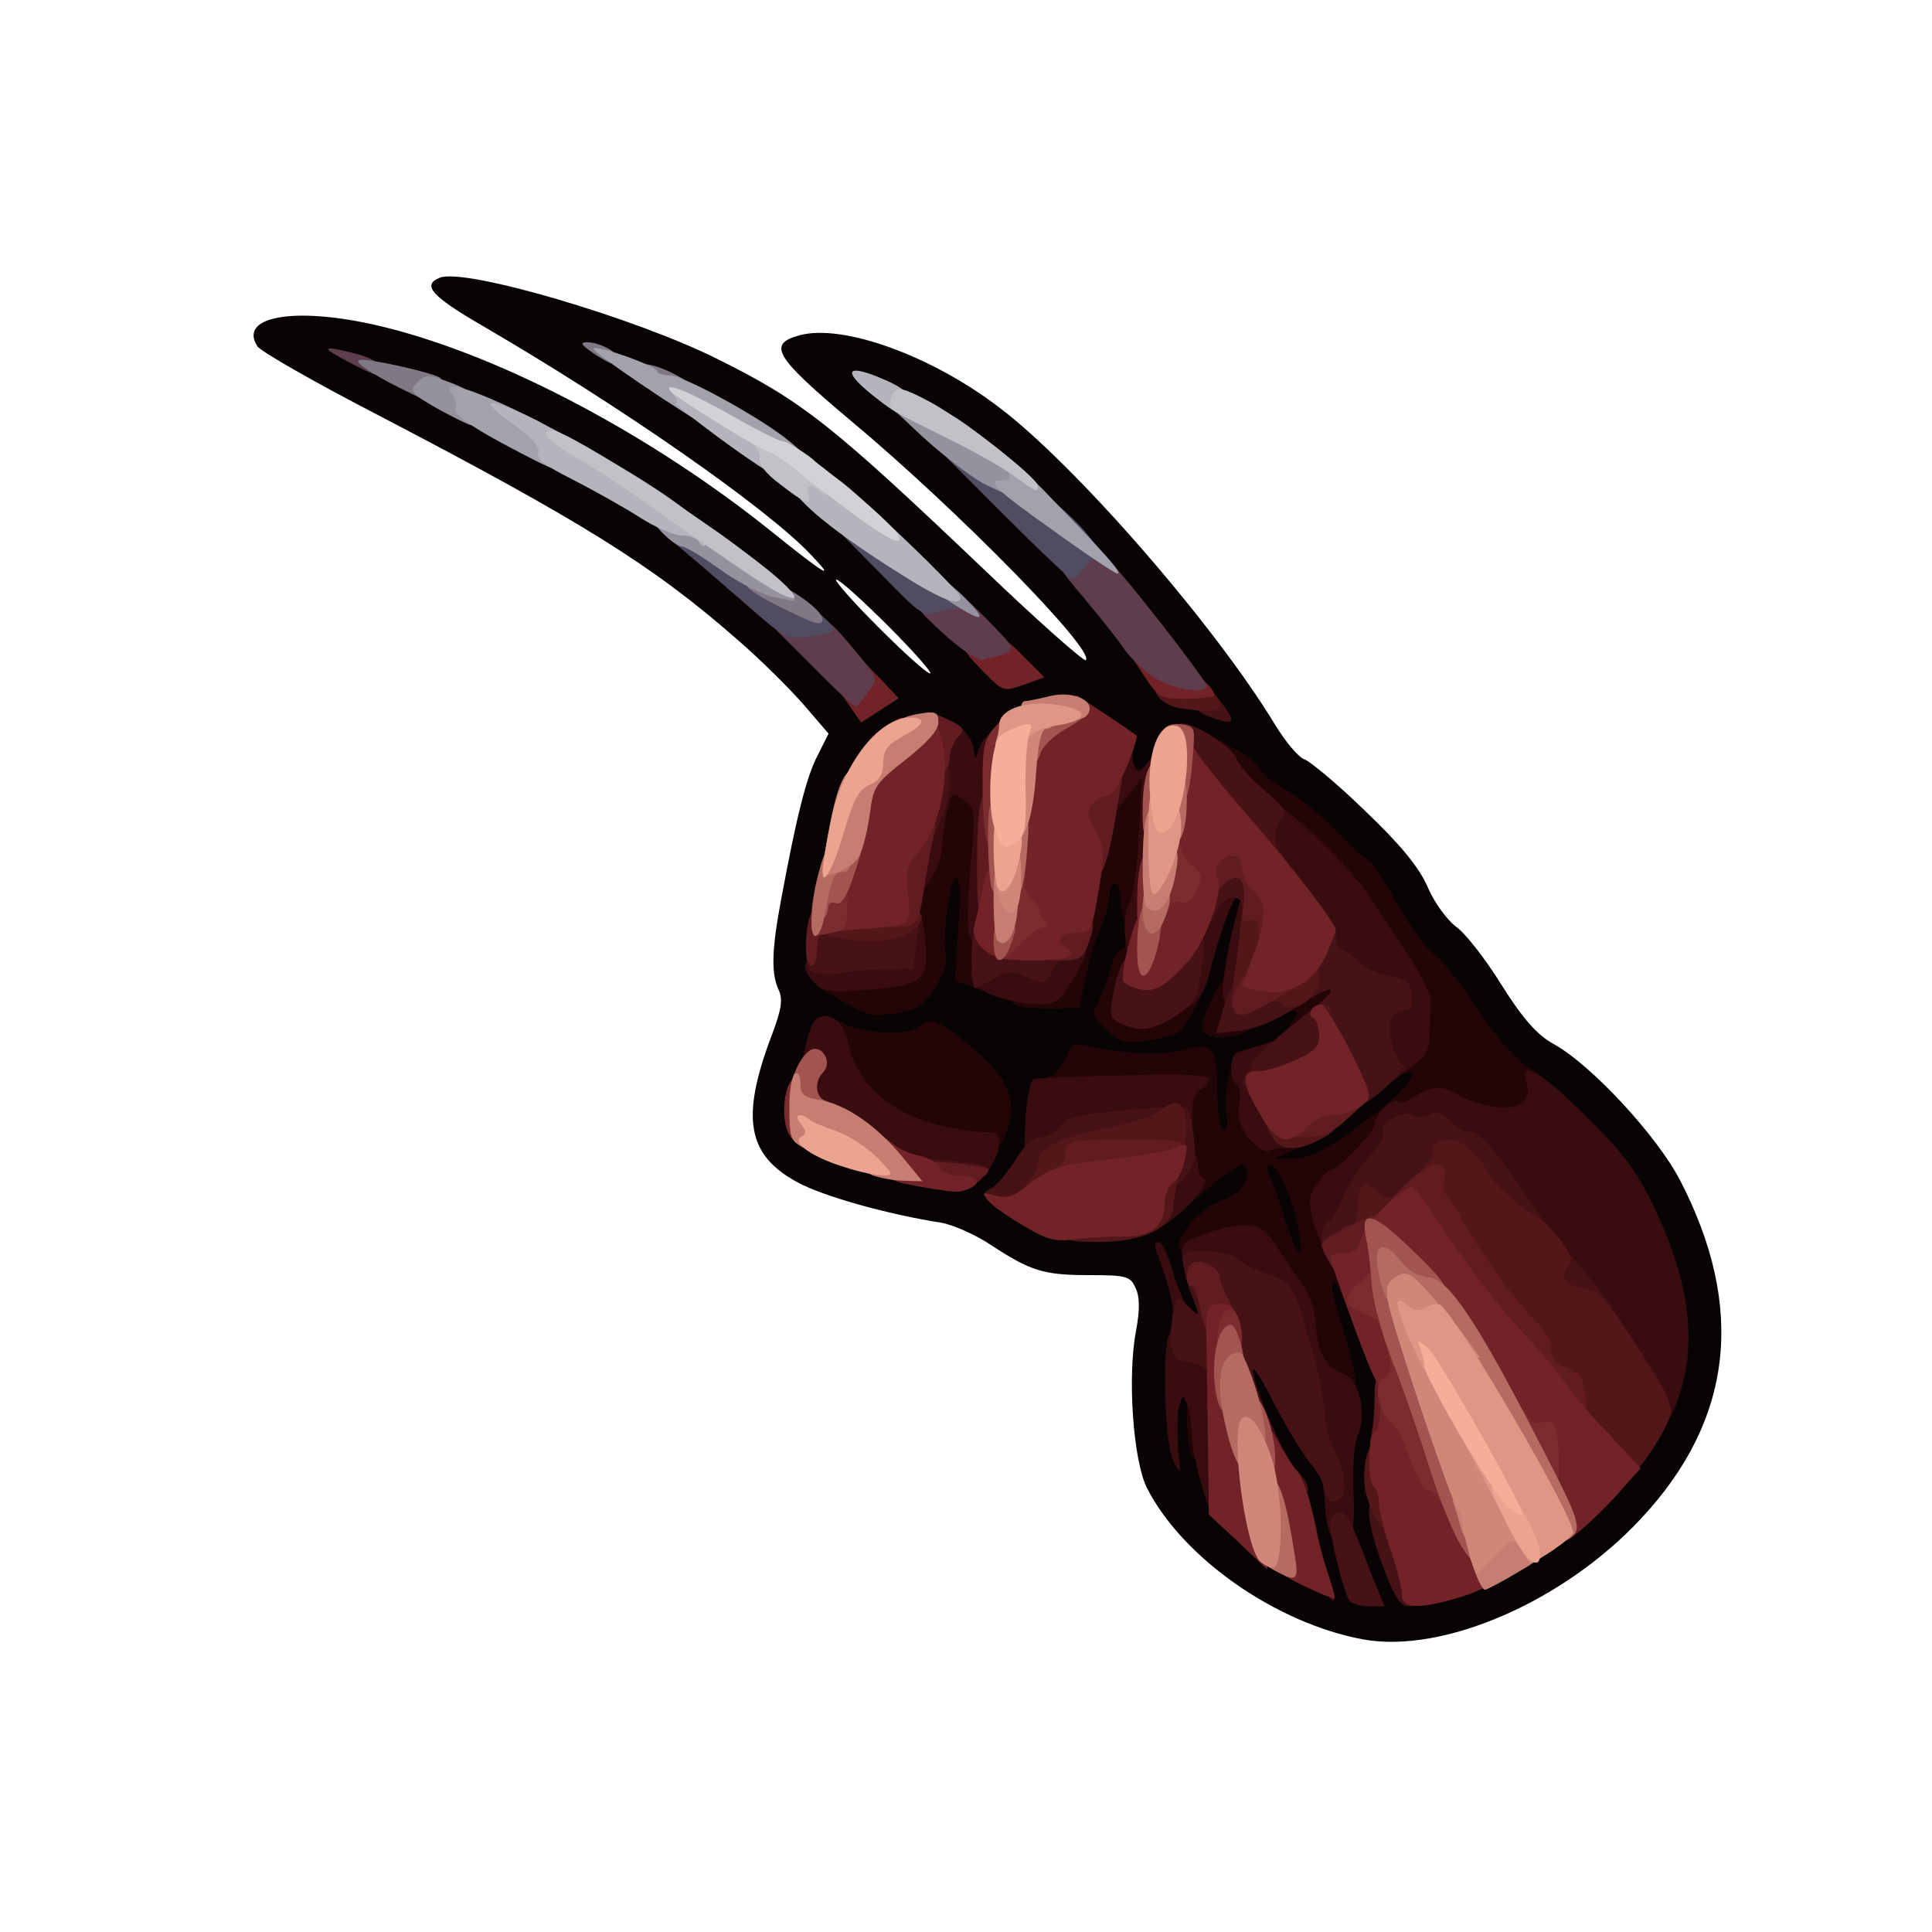 <?xml version="1.0" encoding="utf-8"?>
<!DOCTYPE svg PUBLIC "-//W3C//DTD SVG 1.0//EN" "http://www.w3.org/TR/2001/REC-SVG-20010904/DTD/svg10.dtd">
<svg version="1.0" xmlns="http://www.w3.org/2000/svg" width="32px" height="32px" viewBox="0 0 350 350" preserveAspectRatio="xMidYMid meet">
 <g fill="#080404">
  <path d="M247 297 c-15.8 -2.9 -32.7 -14.7 -39.2 -27.4 -2.5 -4.9 -3.6 -20.1 -2 -28.5 0.7 -3.8 0.7 -6.2 -0.1 -7.8 -0.9 -2.1 -1.7 -2.3 -8.3 -2.3 -8.3 0 -10.6 -0.7 -17.8 -5.4 -2.8 -1.9 -6.9 -3.7 -9.1 -4.1 -9.7 -1.5 -21.4 -4.8 -26 -7.3 -9.1 -4.9 -10.3 -11.6 -4.9 -26.1 2 -5.2 2.3 -7.1 1.4 -8.9 -1.3 -3 -1.2 -7.1 0.5 -16.2 2.8 -15.1 4.6 -22.3 6.6 -26.1 l2 -4 -4.3 -5 c-2.4 -2.8 -7.9 -8.3 -12.3 -12.1 -15.3 -13.4 -28.2 -21.4 -65.2 -40.7 -11.4 -5.9 -21.2 -11.5 -21.7 -12.4 -3.6 -5.7 7.9 -7.3 23.6 -3.3 21.4 5.4 48.2 19.7 69.7 37 9.7 7.8 11.6 8.9 7.1 4.2 -7.7 -8.3 -34.5 -27 -59.8 -41.7 -9.1 -5.3 -10.8 -7.3 -7.5 -8.6 4.6 -1.8 35.7 7.4 50.4 14.8 15.3 7.6 20.8 12 48.2 38.1 9.8 9.4 18.1 16.7 18.4 16.4 1.8 -1.7 -23.4 -27.4 -42.7 -43.5 -13.7 -11.5 -15.1 -13.8 -9 -15.4 7.8 -2 23.7 3.7 36 13.1 13.9 10.5 39.1 39.5 50 57.5 1.9 3.1 4.3 6 5.4 6.3 1 0.4 6 4.5 10.9 9.3 6.3 6 9.7 10.1 11.3 13.7 1.2 2.9 3.6 6.1 5.2 7.3 1.6 1.1 5.3 5.8 8.2 10.5 3.9 6.2 6.5 9.1 9.4 10.7 6.9 3.8 18.7 16.6 22.9 24.6 12 23.1 9.7 43.6 -7.1 61.5 -14 15 -35.8 24.4 -50.2 21.8z m24 -14.6 c15.7 -8.5 29.1 -24.2 31.4 -36.7 1.8 -9.5 -5.6 -27.5 -15.5 -38.1 -3.3 -3.6 -8.5 -8.1 -11.5 -10.1 -4 -2.7 -6.9 -5.8 -10.9 -11.9 -3 -4.6 -6.6 -9.1 -7.9 -9.9 -1.3 -0.9 -4.3 -5 -6.6 -9.2 -2.3 -4.1 -4.5 -7.5 -4.9 -7.5 -0.4 0 -3.2 -2.5 -6.1 -5.5 -3 -3.1 -7.2 -6.5 -9.2 -7.5 -2 -1.1 -4.1 -2.7 -4.6 -3.6 -1.1 -2 -10.3 -7.4 -11.4 -6.8 -0.5 0.3 -1.5 2.1 -2.3 4 -1.3 3.3 -1.7 3.5 -5.2 3.2 -3.6 -0.3 -3.8 -0.5 -4.1 -3.8 -0.3 -3.1 -1 -4.1 -5.2 -6.8 -4.2 -2.8 -5.2 -3.1 -7.7 -2.1 -2.9 1.1 -7.6 5.6 -8.6 8.3 -0.4 1 -1.9 1.6 -4.1 1.6 -2.8 0 -3.5 -0.4 -3.8 -2.2 -0.2 -1.2 -1.5 -2.9 -3 -3.7 -2.3 -1.3 -3 -1.3 -5.4 -0.1 -3.1 1.7 -9.3 9.4 -9.9 12.4 -0.2 1.2 -1.3 6.5 -2.5 11.8 -3.3 14.7 -3.2 15.6 1.5 18.9 5.7 4 9.8 3.8 12.4 -0.5 1.2 -1.9 2.1 -5 2.1 -7.3 0 -2.2 0.3 -6.1 0.6 -8.7 0.7 -4.6 0.7 -4.6 4.6 -4.6 l3.9 0 -0.3 9.4 -0.3 9.3 7.2 2.8 c3.9 1.5 7.6 2.4 8.1 2.1 0.6 -0.3 1.3 -2.5 1.7 -4.9 0.3 -2.3 1 -5.1 1.4 -6.2 2.7 -6.5 3.1 -7.8 3.1 -9.5 0 -1.6 0.7 -2 3.9 -2 3.8 0 3.8 0 4.5 4.6 0.9 6.9 0.7 13.4 -0.4 13.4 -1.2 0 -3.3 7.7 -2.5 9 0.3 0.6 1.9 1 3.5 1 3.8 0 7.4 -5.5 10.1 -15.3 2.8 -9.9 3.4 -10.7 7.4 -10.7 3.2 0 3.5 0.3 3.5 2.9 0 2.9 -3.1 16.9 -4.5 20.3 -0.6 1.6 -0.4 1.6 2.4 0.7 1.7 -0.6 3.4 -1.5 3.7 -2 0.3 -0.5 2.3 -0.9 4.5 -0.9 3.9 0 3.9 0 3.9 3.9 0 3.2 -0.6 4.4 -3.1 6.5 -1.7 1.4 -4.1 2.6 -5.4 2.6 -3.2 0 -3.8 1.3 -3.7 8.2 0.1 6.1 0.7 8.1 2 6.2 0.4 -0.5 2.7 -1.8 5.2 -2.7 2.5 -0.9 6.3 -3.3 8.5 -5.3 2.2 -1.9 5.2 -4.6 6.8 -6 1.9 -1.7 3.9 -2.4 6.7 -2.4 4 0 4 0 4 3.8 0 3 -0.7 4.5 -3.2 6.9 -5 4.8 -14.9 11.3 -17.1 11.3 -1.5 0 -1.8 0.5 -1.3 2.3 0.3 1.2 0.9 4.8 1.2 7.9 0.6 5.5 0.8 5.7 3.8 6 2.8 0.3 3.3 0.9 6.3 8.8 3.1 8.1 3.3 9 2.8 18.5 -0.7 15.4 -0.6 17.1 2.1 24.5 l2.6 6.8 5.1 -1.5 c2.9 -0.8 7.2 -2.6 9.7 -3.9z m-35.3 -1.8 c-0.3 -0.8 -0.9 -3.2 -1.3 -5.3 -0.3 -2.1 -1.5 -4.7 -2.6 -5.9 -3.2 -3.6 -7.7 -15.5 -7.8 -20.6 0 -4.8 0 -4.8 3.3 -4.8 3 0.1 3.4 0.5 7 7.9 2.1 4.3 4.6 8.6 5.6 9.5 1.7 1.6 1.9 1.5 2.5 -2.3 0.7 -4.3 -0.4 -11.2 -2.8 -18 -0.9 -2.4 -1.6 -5.8 -1.6 -7.7 0 -2.9 -0.3 -3.3 -3.1 -3.6 -2.8 -0.3 -3.4 -0.9 -5.4 -6.3 -1.3 -3.3 -2.4 -5.5 -2.4 -4.9 -0.1 0.7 -1.1 1.4 -2.4 1.8 -1.2 0.3 -3.4 1.8 -4.9 3.3 -2.5 2.7 -2.6 2.9 -1.2 6.8 0.7 2.2 1.4 5.5 1.4 7.3 0 2.8 -0.3 3.2 -2.5 3.2 -1.5 0 -2.5 0.6 -2.5 1.4 0 0.7 -0.3 2.8 -0.6 4.5 -0.6 2.7 -0.4 3.1 1.5 3.1 1.8 0 2.1 0.6 2.1 3.8 0 3.7 3 14.4 5 18.2 1.2 2.3 10.7 10 12.2 10 0.6 0 0.8 -0.6 0.5 -1.4z m-29.7 -60.6 c2.1 -1.1 4.2 -2.4 4.5 -3 0.4 -0.6 2.9 -2.8 5.5 -4.9 4.2 -3.3 4.6 -4 3 -4.4 -1.7 -0.4 -2 -1.4 -2 -7.4 l0 -6.8 -10.3 0 c-9.5 0.1 -10.3 0.2 -11.2 2.2 -0.5 1.3 -2 2.3 -3.5 2.5 -2.3 0.3 -2.5 0.7 -2.8 6.2 -0.2 4 -1 6.9 -2.3 8.8 -2.4 3.3 -2 4.2 2.9 6.8 4.8 2.5 11.3 2.5 16.2 0z m-30.1 -10.6 c1.2 -1.5 2.1 -3.3 2.1 -4 0 -0.8 0.5 -2.3 1.2 -3.3 0.9 -1.5 0.7 -2.4 -1.3 -4.9 -4.3 -5.3 -7.6 -6.7 -15.9 -6.7 -4.1 0 -8.5 -0.4 -9.8 -0.8 -1.7 -0.7 -2.3 -0.4 -2.8 1 -0.3 1 -1.4 3.8 -2.4 6.2 -1 2.5 -1.6 5 -1.4 5.6 0.8 1.9 6.5 4.8 14.4 7.1 10.3 3.1 13.4 3 15.9 -0.2z m-14.9 -95.9 c-4.7 -4.7 -8.9 -8.5 -9.5 -8.5 -0.5 0 2.8 3.8 7.5 8.5 4.7 4.7 8.9 8.5 9.5 8.5 0.5 0 -2.8 -3.8 -7.5 -8.5z"/>
 </g>
 <g fill="#240507">
  <path d="M212 259 c0 -3.3 0.3 -6 0.8 -6 0.4 0 0.7 2.7 0.7 6 0.1 3.3 -0.3 6 -0.7 6 -0.4 0 -0.8 -2.7 -0.8 -6z"/>
  <path d="M215.6 262.8 c-0.3 -1.3 -0.6 -4 -0.6 -6 0 -3.1 0.4 -3.8 2 -3.8 1.8 0 2 0.7 2 6 0 4.4 -0.4 6 -1.4 6 -0.7 0 -1.6 -1 -2 -2.2z"/>
  <path d="M237.1 249.4 c-1.4 -1.8 -2.1 -4.1 -2.1 -7 0 -3 -0.7 -5.1 -2.3 -7.1 -1.3 -1.5 -3.4 -4.5 -4.6 -6.5 -1.2 -2.1 -2.5 -3.8 -2.7 -3.8 -0.3 0 -2.1 0.7 -4.1 1.5 -4.8 2 -7 1.9 -7.6 -0.6 -0.6 -2.2 4 -7.2 7.8 -8.5 1 -0.4 2.5 -1.2 3.2 -2 1.5 -1.4 1.8 -4.4 0.4 -4.4 -1.1 0 -5.7 3.5 -10.3 7.9 -2.1 1.9 -4.1 3.2 -4.4 2.8 -0.4 -0.4 0.5 -1.6 1.9 -2.7 2.2 -1.8 2.4 -2.4 1.6 -5.3 -0.5 -1.7 -0.9 -6 -0.9 -9.4 l0 -6.3 -12 0 c-10 0 -12 -0.2 -12 -1.5 0 -0.8 0.6 -1.5 1.3 -1.5 0.6 0 1.8 -1.4 2.6 -3.1 1.1 -2.5 1.8 -3 3.7 -2.5 5.2 1.4 14.1 1.8 17.4 0.9 5.7 -1.6 6.5 -0.7 6.5 7.1 0 4 0.5 7.1 1.1 7.3 0.6 0.2 0.9 -1 0.6 -2.9 -0.5 -5.2 1.1 -11.3 3.1 -11.4 1.3 -0.2 1.3 -0.1 0.2 0.3 -2.1 0.6 -1.9 2 0.5 2.6 1.6 0.4 2 1.4 2 4.4 0 2.1 0.7 4.6 1.4 5.6 2.1 2.7 7.6 2.2 12.4 -1.3 5.7 -4.1 7.2 -3.8 2.5 0.5 -2.1 1.9 -6 4.4 -8.8 5.5 l-5 1.9 3.6 0 c2.7 0.1 5.2 -1.1 10.5 -4.8 7.5 -5.3 12.1 -9.7 11.1 -10.7 -0.3 -0.4 -1.8 0.1 -3.2 1 -1.4 0.9 -2.5 1.2 -2.5 0.7 0 -0.5 0.4 -1.3 1 -1.6 1.3 -0.8 3.7 -6.3 4.3 -10 0.4 -2.2 -0.4 -4.2 -3.1 -8.3 -2.1 -3 -5.1 -7.8 -6.9 -10.5 -1.8 -2.8 -4.9 -6.6 -7 -8.5 -2.1 -1.9 -6.8 -6.1 -10.5 -9.4 -6.2 -5.5 -6.8 -6.5 -6.8 -9.9 l0 -3.8 3.4 2 c1.9 1.1 3.7 2.6 4 3.4 0.3 0.8 2.2 2.3 4.3 3.4 2.1 1.1 6.3 4.5 9.3 7.6 2.9 3 5.7 5.5 6.1 5.5 0.4 0 2.6 3.4 4.9 7.5 2.3 4.2 5.3 8.3 6.6 9.2 1.3 0.8 5 5.4 8 10 3.3 5.1 7 9.3 9 10.5 2.8 1.6 3.4 2.6 3.4 5.3 0 4.8 -1.9 5.9 -9.5 5.2 -3.6 -0.4 -7.3 -1.1 -8.3 -1.6 -1.1 -0.6 -2.4 -0.6 -3.3 0 -0.7 0.5 -2.6 0.9 -4.1 0.9 -2.3 0 -2.8 0.4 -2.8 2.6 0 2.4 -6 9.4 -8.1 9.4 -0.5 0 -1.3 0.9 -1.9 2 -0.8 1.6 -0.6 3.1 1 6.6 1.1 2.6 2 5.9 2 7.4 0 1.5 0.7 4.7 1.5 7 2.2 6.4 1.8 9.4 -0.6 3.5 -3.3 -8.4 -4 -9.8 -4.5 -9.2 -0.4 0.3 0.3 3.4 1.4 6.9 1.1 3.5 2.3 7.8 2.6 9.6 0.5 3.1 0.4 3.2 -2.9 3.2 -2.4 0 -3.9 -0.7 -5.4 -2.6z m-2.1 -27.9 c-1.2 -5.5 -3.6 -10.5 -5 -10.5 -0.6 0 -0.7 0.7 -0.1 1.8 0.5 0.9 1.4 3.5 2.1 5.7 2.1 6.7 3 8.8 3.6 8.3 0.2 -0.3 0 -2.7 -0.6 -5.3z"/>
  <path d="M172 208.1 c-0.8 -0.5 -3.3 -1.2 -5.5 -1.5 -8.7 -1.6 -15.1 -8.4 -16.1 -17.1 l-0.7 -5.7 3.3 1.7 c3.7 1.9 11.7 2.2 13.4 0.5 1.7 -1.7 3.5 -1.2 7.9 2.3 8.7 6.8 10.6 11.3 7.5 18 -1.1 2.2 -2 2.7 -4.8 2.7 -1.9 -0.1 -4.2 -0.4 -5 -0.9z"/>
  <path d="M200.4 186.5 c-2.3 -2.2 -2.6 -2.9 -1.7 -4.4 0.6 -1 1.7 -3.7 2.3 -6 0.6 -2.2 1.5 -4.1 2 -4.1 0.6 0 1 -0.7 1 -1.5 0 -0.8 0.7 -1.5 1.5 -1.5 1.9 0 2 5.7 0.3 9.5 -1.7 3.7 0.6 5.1 4 2.4 1.4 -1 3.3 -1.9 4.3 -1.9 1 0 2.2 -0.8 2.8 -1.7 0.5 -1 1.3 -1.4 1.7 -1 0.8 0.8 -3.2 9.1 -5.1 10.7 -0.5 0.4 -3.1 1.1 -5.6 1.5 -4.1 0.6 -4.9 0.4 -7.5 -2z"/>
  <path d="M218.3 187.2 c-0.9 -0.6 -0.6 -2.1 1.2 -6.1 2.8 -6 4.8 -6.3 5.3 -0.8 0.2 2 0.7 3.7 1.3 3.7 0.5 0 0.9 0.6 0.9 1.4 0 2.1 -6.2 3.4 -8.7 1.8z"/>
  <path d="M233.3 186.2 c2.1 -2.3 2.2 -3.6 0.2 -2.8 -1.1 0.4 -1.5 -0.1 -1.5 -1.8 0 -3.2 3.9 -5.6 9 -5.6 3.9 0 4 0.1 4 3.3 0 4.1 -5.3 8.7 -10.1 8.7 -3 0 -3.1 -0.1 -1.6 -1.8z"/>
  <path d="M153.5 181.9 c-2.2 -1.2 -4.4 -2.5 -5 -3 -1.6 -1.6 1.6 -2.9 7.2 -2.9 8.3 0 8.3 0 8.3 -10.1 0 -6.7 0.3 -9.1 1.4 -9.5 0.8 -0.3 1.6 -2.7 2 -5.7 1.3 -9.4 1.4 -9.7 5.5 -9.7 2 0 4.4 0.7 5.5 1.5 1.7 1.3 1.8 2.2 1.1 8.7 -0.4 4 -0.7 12.1 -0.6 18 l0.1 10.6 -3 -1.1 -3 -1.1 0.6 -9.3 c0.5 -6.3 0.4 -9.3 -0.4 -9.3 -1.2 0 -2.7 12.1 -1.8 14.5 0.3 0.9 -0.6 3.3 -2 5.4 -1.9 3 -3.4 4 -6.2 4.5 -5.2 0.8 -5.3 0.8 -9.7 -1.5z"/>
  <path d="M184.8 182.3 c-2.9 -0.7 -2.1 -3.3 1 -3.3 3.2 0 6.4 -4.2 8.1 -10.5 1.7 -6.8 5.1 -22.3 5.1 -23.7 0 -0.7 1.2 -2.6 2.6 -4.1 1.8 -2.2 2.8 -2.6 3.8 -1.8 0.9 0.7 1.6 0.7 2.4 -0.1 0.6 -0.6 1.4 -0.9 1.8 -0.6 0.3 0.4 0.2 6.8 -0.3 14.4 -0.7 11.5 -1.1 13.9 -2.6 14.8 -2.2 1.4 -3.7 -0.5 -3.7 -4.6 0 -1.6 -0.4 -2.8 -1 -2.8 -0.5 0 -1 0.9 -1 2 0 1 -0.4 2.9 -0.9 4.2 -2.1 5.2 -2.5 6.5 -3.5 11.3 l-1.1 5 -4.5 0.2 c-2.5 0 -5.3 -0.1 -6.2 -0.4z"/>
 </g>
 <g fill="#390c0f">
  <path d="M237 275.8 c0 -3.6 0.4 -3.5 1.4 0.5 0.4 1.6 0.2 2.7 -0.4 2.7 -0.5 0 -1 -1.4 -1 -3.2z"/>
  <path d="M240.6 276.8 c-0.3 -1.3 -0.6 -3.4 -0.6 -4.8 0 -1.4 -0.6 -4.5 -1.4 -7 -0.8 -2.5 -1.9 -7.4 -2.6 -11 -0.6 -3.6 -2 -9.2 -3.1 -12.6 -1.9 -5.8 -2.1 -6.1 -6.9 -7.8 -2.8 -1 -5 -2.2 -5 -2.7 0 -0.5 -1 -0.9 -2.3 -0.9 -2.1 0 -2.3 0.4 -2 3.3 0.6 4.7 -1.4 1.2 -2.3 -4 -0.6 -3.9 -0.6 -4 3.5 -5.6 2.3 -1 5.7 -1.7 7.5 -1.7 3 0 3.8 0.6 6.5 4.8 1.7 2.6 3.8 5.7 4.6 6.8 0.9 1.2 1.7 4.2 1.9 6.7 0.3 4.9 1.8 7.4 5.2 8.7 2.7 1.1 4 7.1 2.4 11 -0.7 1.6 -1 6.1 -0.8 10.4 0.2 5.6 0 7.7 -1 8.1 -2.3 0.9 -2.9 0.6 -3.6 -1.7z"/>
  <path d="M219.5 274 c-1.3 -2.1 -3.5 -10.7 -3.6 -14 0 -1.9 -0.4 -4.4 -0.8 -5.5 -0.8 -1.9 -0.8 -1.9 -1.5 0.3 -0.4 1.3 -0.5 4.7 -0.2 7.5 0.6 5.1 0.5 5.1 -0.9 2.2 -1.4 -3.1 -2 -17.9 -0.9 -22.2 0.7 -2.5 3.4 -3.2 3.4 -0.9 0 0.7 1.5 1.7 3.3 2.2 l3.2 1 0.3 15.2 c0.2 14 -0.3 17.4 -2.3 14.2z"/>
  <path d="M247.7 266 c0.3 -3 0.9 -7.7 1.3 -10.5 l0.8 -5 -0.3 6 c-0.2 3.3 -0.8 8 -1.4 10.5 l-1 4.5 0.6 -5.5z"/>
  <path d="M295.5 249.9 c-4.6 -7.3 -6.6 -10.1 -16 -22.3 -1.6 -2.1 -5.2 -7 -8 -10.9 -2.7 -3.9 -5.7 -7.3 -6.5 -7.7 -0.8 -0.4 -2.5 -1.2 -3.7 -1.8 -3.6 -1.9 -7.3 -1.5 -7.3 0.6 0 1 -1.2 2.9 -2.6 4.3 -1.4 1.3 -3.5 4.4 -4.6 6.8 -3.8 8.4 -6.9 9.4 -8.8 2.7 -1 -3.8 -1 -4.7 0.5 -7 1 -1.4 2.1 -2.6 2.5 -2.6 1.4 0 8 -6.9 8 -8.3 0 -1.7 3.4 -5 4.3 -4.1 0.4 0.4 1.8 -0.1 3.1 -1 3.1 -2 5 -2 7.9 -0.2 1.2 0.8 4 1.7 6.3 2.1 4.7 0.7 7 -1 5.9 -4.5 -1.3 -4.2 2.7 -1.9 10.9 6.3 6.8 6.7 9.1 9.8 12.4 16.7 4.8 10.1 6.7 18.8 5.9 27.1 -0.7 5.7 -3 11.9 -4.5 11.9 -0.4 0 -2.9 -3.7 -5.7 -8.1z"/>
  <path d="M212.4 238.1 c0.5 -0.8 -1.1 -6.9 -2.9 -11.3 -0.4 -1.1 -0.3 -1.8 0.4 -1.8 0.6 0 1.8 2.5 2.6 5.5 0.9 3 2.1 5.7 2.6 6 1.6 1.1 1 2.5 -1.2 2.5 -1.1 0 -1.8 -0.4 -1.5 -0.9z"/>
  <path d="M206 223 c0 -0.5 0.7 -1 1.5 -1 1.1 0 1.5 -1.2 1.5 -4.4 0 -3.4 0.6 -5.2 2.5 -7.2 2.7 -2.9 5.5 -2.7 5.5 0.5 0 1.1 0.5 2.3 1.1 2.7 1.3 0.8 -4.3 6.9 -8.3 9 -3.2 1.7 -3.8 1.7 -3.8 0.4z"/>
  <path d="M175.9 214.6 c-0.3 -0.3 -3.8 -1 -7.7 -1.6 -6.3 -0.9 -7.9 -1.6 -12.6 -5.4 -2.9 -2.4 -6.5 -4.6 -8 -5 -2.3 -0.6 -2.6 -1.1 -2.6 -5.4 0 -5.3 1.6 -11.8 3 -12.7 2.3 -1.4 4.9 0.7 5.6 4.3 1.4 7.2 7.4 12.7 16.3 15 3.1 0.7 6.8 1.3 8.4 1.3 2.2 -0.1 2.7 0.3 2.7 2.3 0 2.5 -4 8.2 -5.1 7.2z"/>
  <path d="M182 212.9 c0.7 -1.1 1.4 -1.9 1.6 -1.6 0.7 0.7 -0.7 3.7 -1.7 3.7 -0.6 0 -0.5 -0.9 0.1 -2.1z"/>
  <path d="M185.8 202.4 c0.2 -3.8 0.9 -6.7 1.5 -6.9 0.7 -0.2 8.1 -0.5 16.5 -0.7 11.3 -0.3 15.2 -0.1 15.2 0.8 0 0.6 -0.7 1.4 -1.5 1.8 -0.9 0.3 -1.5 1.8 -1.5 3.4 l0 2.9 -9.7 0.6 c-8.4 0.5 -10 0.9 -11.2 2.6 -1 1.6 -2.4 2.1 -5.5 2.1 l-4.1 0 0.3 -6.6z"/>
  <path d="M226.1 206 c-1.6 -2.3 -2.1 -3.9 -1.6 -6 0.3 -1.6 0.2 -3.1 -0.4 -3.5 -1.5 -0.9 -1.4 -5.5 0.2 -5.9 0.6 -0.2 2.7 -0.8 4.5 -1.4 3.1 -1 3.2 -0.9 3.2 1.7 0 1.5 -0.5 3.2 -1.1 3.8 -0.8 0.8 -0.5 2.2 1 5.1 2.4 4.8 2.7 8.2 0.7 8.2 -0.8 0 -2.1 0.2 -2.8 0.5 -0.8 0.3 -2.4 -0.8 -3.7 -2.5z"/>
  <path d="M247.8 197.7 c2 -2.2 2.1 -2.7 1 -8 -1 -4.5 -1 -6.2 -0.1 -7.7 1.1 -1.6 0.9 -1.9 -1.8 -2.5 -1.6 -0.4 -3.5 -1.5 -4.2 -2.6 -0.6 -1 -1.7 -1.9 -2.4 -1.9 -0.7 0 -1.3 -0.9 -1.3 -2 0 -1.8 -8.1 -14.3 -10.1 -15.5 -1.4 -0.9 -1.1 -11.1 0.4 -12.3 1.6 -1.3 14.8 10.8 19.1 17.7 1.7 2.6 4.8 7.4 7 10.6 2.1 3.2 3.8 6.7 3.8 7.9 -0.1 1.1 -0.2 3.8 -0.2 5.8 0 2.9 -0.7 4.2 -2.6 5.5 -1.4 1 -4 3 -5.7 4.6 -3.6 3.3 -5.9 3.6 -2.9 0.4z"/>
  <path d="M214.4 175.7 c1 -11 2.6 -15.1 6.1 -15.5 1.5 -0.2 3.8 -0.1 5.1 0.2 2.2 0.6 2.4 1.2 2.4 6.5 0 8.5 -1.9 16.1 -4.1 16.1 -0.9 0 -1.9 -1 -2.3 -2.2 -0.5 -1.9 1.1 -11 3 -17.2 0.4 -1.1 0.2 -1.6 -0.4 -1.2 -1.1 0.6 -3.2 6.5 -5.2 14.3 -0.6 2.5 -1.9 4.7 -3.2 5.4 -2.1 1.1 -2.1 1 -1.4 -6.4z"/>
  <path d="M179.8 180.3 c-6.6 -2.7 -4.5 -7.3 3.4 -7.3 2.6 0 4.8 -0.4 4.8 -1 0 -0.5 2.1 -1 4.6 -1 4.2 0 4.5 0.1 3.9 2.3 -0.4 1.2 -1.7 3.7 -2.9 5.4 -1.8 2.8 -2.7 3.3 -6.1 3.2 -2.2 -0.1 -5.7 -0.8 -7.7 -1.6z"/>
  <path d="M147.6 178.1 c-3.5 -3.8 -2.2 -4.9 6.9 -5.6 l8.5 -0.7 0 -3.9 c0 -3.1 0.4 -3.9 1.9 -3.9 1.4 0 2 1 2.5 4.6 1.2 9.2 0.5 9.9 -11.5 10.8 -5.6 0.4 -6.9 0.2 -8.3 -1.3z"/>
  <path d="M203.8 169.5 c-0.2 -2.5 0.2 -5.1 0.8 -5.8 0.6 -0.6 1.4 -6.1 1.7 -12 l0.6 -10.9 -2.7 3.6 c-1.5 1.9 -3 3.5 -3.4 3.6 -0.9 0 -1 -8.5 -0.2 -11.7 0.4 -1.6 1.4 -2.3 3 -2.3 1.7 0 2.2 0.4 1.8 1.5 -0.4 0.8 -0.3 2.3 0.1 3.2 0.6 1.6 0.8 1.5 2.5 -0.7 1 -1.4 2.1 -2.2 2.5 -1.9 0.6 0.7 -1.2 30.4 -2.1 35.2 -0.4 1.7 -1.2 2.7 -2.4 2.7 -1.4 0 -1.9 -0.9 -2.2 -4.5z"/>
  <path d="M175.5 168.8 c-0.3 -1.8 -0.1 -7.6 0.4 -12.8 0.8 -8.3 0.7 -9.6 -0.8 -10.7 -0.9 -0.7 -1.9 -1.3 -2.3 -1.3 -0.8 0 -1.9 5 -2.2 9.9 -0.2 3.3 -3.3 8.1 -5.2 8.1 -0.4 0 -0.4 -3.2 -0.2 -7.2 0.4 -5 1 -7.5 2.2 -8.3 1.2 -0.9 1.6 -2.9 1.6 -7.6 0 -8.3 0.9 -9.8 4.3 -7.6 1.4 0.9 2.8 2.7 3 3.9 l0.4 2.3 0.8 -2.3 c0.4 -1.2 1.4 -2.2 2.2 -2.2 1.2 0 1.4 2.7 0.7 18.7 -0.3 10.4 -0.9 19.1 -1.1 19.6 -1.1 1.8 -3.3 0.4 -3.8 -2.5z"/>
 </g>
 <g fill="#461215">
  <path d="M244.4 289.9 c-1 -1.7 -3.4 -11.1 -3.4 -13.6 0 -1.4 0.6 -2.3 1.5 -2.3 1.6 0 1.8 0.4 5.8 10.8 l2.5 6.2 -2.9 0 c-1.5 0 -3.1 -0.5 -3.5 -1.1z"/>
  <path d="M250.6 283.9 c-3.3 -8.8 -3.4 -12.9 -0.5 -12.9 2.6 0 5.8 7.1 6.6 14.6 0.5 4.9 0.4 5.4 -1.4 5.4 -1.6 0 -2.6 -1.5 -4.7 -7.1z"/>
  <path d="M240 288 c-0.6 -1 -1.3 -4.1 -1.5 -6.7 l-0.5 -4.8 1.3 4.5 c0.7 2.5 1.7 5.5 2.1 6.8 0.9 2.7 0 2.9 -1.4 0.2z"/>
  <path d="M240 270.1 c0 -1.1 -1.2 -3.4 -2.7 -5.1 -1.4 -1.7 -4.3 -6.6 -6.5 -10.8 -2.1 -4.2 -3.8 -6.9 -3.8 -5.9 0 2.9 5.9 16.3 8 18.2 1.1 1 2 2.5 2 3.3 0 2.3 -5.7 -5.4 -8.7 -11.9 -1.6 -3.2 -3.4 -5.8 -4 -5.8 -0.7 -0.1 -1.3 -0.9 -1.4 -1.8 0 -1.1 -0.3 -1.3 -0.6 -0.5 -0.7 1.7 -3.3 1.5 -3.3 -0.3 0 -1.6 -1.4 -2.4 -4.7 -2.9 -2.1 -0.3 -2.8 -3.3 -1.8 -8.3 0.6 -3.5 0.6 -3.5 2.7 -1.6 2.1 1.8 2.1 1.8 1.4 -0.2 -1.7 -4.1 -2.7 -8.7 -2.2 -9.2 1.2 -1.2 8.4 -0.7 9.8 0.8 0.8 0.8 3.4 2.1 5.6 2.8 3.9 1.3 4.3 1.8 6.1 7.5 2.5 8.1 4.1 14.9 4.1 18.1 0 1.4 0.9 4.5 2.1 7 2.2 4.6 1.9 8.5 -0.7 8.5 -0.8 0 -1.4 -0.9 -1.4 -1.9z"/>
  <path d="M282.3 236 c-1.9 -0.8 -2.3 -1.7 -2.3 -5 0 -2.8 0.5 -4.3 1.6 -4.7 1.6 -0.6 3.4 1.1 8.5 8 l2 2.7 -3.8 -0.1 c-2.1 0 -4.8 -0.4 -6 -0.9z"/>
  <path d="M239.5 226.1 c-0.6 -1.9 0.3 -5.1 1.4 -5.1 0.4 0 1.5 -1.9 2.5 -4.2 1 -2.4 3.2 -5.7 4.8 -7.5 1.7 -1.7 2.7 -3.6 2.4 -4.1 -1 -1.6 3.4 -4.3 5.3 -3.2 1 0.5 2.3 0.4 3.2 -0.1 1.2 -0.6 2.2 -0.3 3.4 1.1 1 1.1 2.6 2 3.5 2 2 0 4.2 2.4 10.3 11.3 l4.6 6.7 -3.7 0 c-3.1 0 -4.5 -0.7 -7.4 -3.7 -1.9 -2.1 -3.8 -4.6 -4.1 -5.5 -0.9 -2.6 -1.8 -2.3 -6.5 2.2 -3 2.9 -5 4 -7.2 4 -2.4 0 -3 0.4 -3 2.3 0 1.5 -1.1 2.7 -3.6 4 -4.4 2.2 -5.1 2.1 -5.9 -0.2z"/>
  <path d="M179.6 218.1 c-1.7 -1.8 -1.7 -2 0.1 -2.9 1 -0.6 2.9 -2.9 4.3 -5.1 1.6 -2.7 3.2 -4.1 4.6 -4.1 1.2 0 2.8 -0.9 3.5 -2 1.2 -1.6 3.2 -2.1 11.9 -2.9 5.8 -0.6 10.8 -0.7 11.1 -0.3 0.4 0.4 0.9 2.8 1.2 5.4 0.4 4 0.1 5.2 -1.9 7.3 -1.3 1.4 -2.6 2.5 -2.9 2.5 -0.3 0 -0.5 -2.2 -0.5 -5 0 -5.7 0.4 -5.6 -9.6 -3.2 -7.7 1.8 -10.4 3.5 -10.4 6.1 0 2.5 -4.2 6.1 -7.2 6.1 -1.4 0 -3.3 -0.9 -4.2 -1.9z"/>
  <path d="M171.8 214.2 c-4.1 -0.3 -4.8 -0.6 -4.8 -2.4 0 -1.9 0.4 -2 5.6 -1.5 3.1 0.3 5.9 0.8 6.2 1.2 1.4 1.4 -2.7 3 -7 2.7z"/>
  <path d="M243.4 197.1 l-1.6 -3.9 -4.1 1.9 c-4.2 1.9 -12.7 2.6 -12.7 1.1 0 -0.4 0.5 -1.3 1.2 -2 0.7 -0.7 0.9 -1.2 0.4 -1.2 -1 0 4.6 -5.1 10.7 -9.8 6.3 -4.9 4.4 -5.3 -2.7 -0.6 -3.5 2.3 -7.1 3.8 -9.9 4.1 l-4.4 0.5 1.5 -5.1 c0.9 -2.8 2.2 -5.1 2.9 -5.1 0.7 0 1.3 0.3 1.3 0.8 0 0.4 2.3 0.7 5 0.7 4.9 0 5 -0.1 5 -3.1 0 -4.1 2.1 -8.4 4.3 -8.4 1.2 0 1.7 0.8 1.7 2.5 0 1.4 0.5 2.5 1.1 2.5 0.6 0 1.8 0.9 2.7 2 1 1.1 3.5 2.3 5.7 2.8 3.4 0.7 4.1 1.2 4.3 3.5 0.2 1.8 -0.1 2.7 -1 2.7 -2.8 0 -3.6 2 -2.6 6.1 0.6 2.1 1.5 3.9 2 3.9 1.2 0 -4.7 5.7 -7.4 7.1 -1.5 0.8 -2 0.4 -3.4 -3z"/>
  <path d="M203.7 185.7 c-2.6 -1 -2.8 -1.4 -2.1 -5.2 1.1 -6.7 3.4 -9.5 4.8 -5.8 0.6 1.4 1.3 1 4.5 -2.1 2.3 -2.3 4.6 -3.6 5.7 -3.4 1.7 0.3 1.8 0.9 1.1 6.3 -0.8 5.3 -1.3 6.3 -4.2 8.2 -4.5 2.9 -6.5 3.3 -9.8 2z"/>
  <path d="M176 173.5 c0 -6.4 1.6 -7.9 5.1 -4.6 1.7 1.6 3.6 2.1 7.6 2.1 4 0 5.3 0.4 5.3 1.5 0 0.8 -0.6 1.5 -1.4 1.5 -0.8 0 -1.8 0.9 -2.1 2 -0.7 2.3 -1.5 2.4 -5 0.8 -2.1 -1 -3.1 -0.9 -5.5 0.5 -1.5 0.9 -3.1 1.7 -3.4 1.7 -0.3 0 -0.6 -2.5 -0.6 -5.5z"/>
  <path d="M148.2 176.3 c-2.1 -0.4 -2.3 -0.9 -2 -5.1 l0.3 -4.7 10 -0.1 10.1 -0.1 -0.6 4.6 -0.5 4.6 -5 0.1 c-2.7 0 -6.1 0.3 -7.5 0.6 -1.4 0.3 -3.5 0.4 -4.8 0.1z"/>
  <path d="M217 163.4 c0 -5.6 1.5 -7.4 6.1 -7.4 4.9 0 4.8 -0.3 -3.9 -9.9 -5.5 -6.1 -6.2 -7.4 -6.2 -11 0 -2.3 0.5 -4.1 1 -4.1 2.5 0 9.2 4.3 10 6.4 0.4 1.3 2.8 3.9 5.2 5.9 3.4 2.9 4.1 3.8 3.1 4.8 -1.6 1.6 -1.7 5.1 -0.1 6.7 0.9 0.9 0.6 1.2 -1.3 1.2 -2.3 0 -2.4 0.3 -2.1 4.1 0.3 2.8 0 4.4 -0.9 5 -2.1 1.3 -2.9 1.1 -2.9 -1 0 -2.5 -4.1 -1.6 -4.7 1.1 -0.9 3.3 -3.3 2.1 -3.3 -1.8z"/>
  <path d="M167 147.3 c0 -6.7 0.9 -9.3 3.1 -9.3 1.6 0 1.9 0.8 1.9 4.1 0 3.9 -2.6 9.9 -4.2 9.9 -0.4 0 -0.8 -2.1 -0.8 -4.7z"/>
  <path d="M218.8 129.7 c-3.2 -1.2 -3.6 -3.2 -1.1 -4.1 1.1 -0.5 2.3 0.1 3.5 1.6 3 3.9 2.4 4.4 -2.4 2.5z"/>
 </g>
 <g fill="#53171a">
  <path d="M249.7 275.6 c-2.3 -3.4 -3 -7.1 -2.3 -11.1 0.8 -4.1 3.6 -4.9 3.6 -1.1 0 1.4 0.5 2.8 1 3.1 1.2 0.8 1.3 11.5 0.1 11.5 -0.5 0 -1.6 -1.1 -2.4 -2.4z"/>
  <path d="M288.7 263.2 c-3.7 -3.7 -4.7 -5.5 -4.7 -8 0 -2.8 -0.5 -3.5 -3 -4.3 -2.2 -0.8 -3 -1.7 -3 -3.5 0 -1.4 -1.2 -3.6 -2.7 -5 -3.3 -3 -11.8 -14.8 -13.8 -19.1 -0.8 -1.7 -1.9 -3.4 -2.5 -3.8 -0.5 -0.3 -1 -1.7 -1 -3.1 0 -1.3 -0.5 -2.4 -1.2 -2.4 -0.6 0 -0.1 -1.1 1.1 -2.4 1.3 -1.4 2 -2.9 1.7 -3.4 -0.3 -0.6 0.5 -1.3 1.9 -1.6 1.7 -0.4 3.1 0.1 4.9 1.8 1.4 1.3 2.6 2.7 2.6 3.3 0 1.2 7.1 7.9 9.1 8.6 0.9 0.3 2.9 2.2 4.4 4.1 2.2 2.9 2.5 3.9 1.5 5.1 -1.6 1.9 -0.6 3.2 3 4 3.2 0.7 3.3 0.8 11.1 12.8 3.7 5.6 4.9 8.4 4.5 10 -0.8 3.2 -6.6 11.7 -8 11.7 -0.6 0 -3.3 -2.2 -5.9 -4.8z"/>
  <path d="M193 223 c0 -1.8 0.7 -2 7 -2 l6.9 0 0.6 -3.7 c1 -5.9 1.3 -6.3 4.1 -6.3 2.3 0 2.5 0.3 1.9 2.3 -0.4 1.2 -0.8 3.5 -0.9 5 -0.2 4.1 -5.2 6.6 -13.3 6.7 -5.6 0 -6.3 -0.2 -6.3 -2z"/>
  <path d="M243 223 c0 -0.5 0.7 -1 1.5 -1 1 0 1.5 -1 1.5 -3.4 0 -4 1.2 -5.2 3 -3.1 1.7 2 3.7 1.9 4.9 -0.2 0.8 -1.5 1 -1.1 1.1 1.9 0 2.7 -0.6 4.1 -2.2 5.2 -2.5 1.8 -9.8 2.2 -9.8 0.6z"/>
  <path d="M186.3 214.2 c1 -1 1.7 -2.5 1.7 -3.4 0 -2.7 3.3 -4.4 12 -6.3 4.7 -1 9.2 -2.4 10.1 -3.2 3.2 -2.7 4.9 -1.6 4.7 3.1 l-0.2 4.4 -4.5 0.6 c-2.4 0.3 -6.6 0.6 -9.2 0.6 -3.9 0 -4.9 0.3 -4.9 1.6 0 2.5 -3.1 4.3 -7.4 4.4 -3.7 0 -3.8 -0.1 -2.3 -1.8z"/>
  <path d="M230.2 205.5 l-1.2 -2.5 6.5 0 c7.1 0 8.2 1.1 3.5 3.5 -4.4 2.3 -7.5 1.9 -8.8 -1z"/>
  <path d="M237.6 184.3 c-0.3 -0.3 -0.3 -1 0 -1.4 0.7 -1.2 3.4 -1.1 3.4 0 0 1.1 -2.6 2.2 -3.4 1.4z"/>
  <path d="M223.4 178.3 c0.4 -2.7 1 -7.2 1.3 -10 0.5 -5.1 0.7 -5.3 3.5 -5.3 l3 0 -0.4 6.9 c-0.3 6.7 -0.3 6.9 1.6 5.5 1.1 -0.8 3.1 -1.4 4.3 -1.4 1.9 0 2.3 0.5 2.3 2.9 0 3.6 -4.3 6.9 -6.5 5.1 -0.8 -0.7 -1.9 -0.9 -2.5 -0.5 -0.5 0.3 -1 0 -1 -0.7 -0.1 -0.9 -0.5 -0.7 -1.4 0.5 -0.7 0.9 -2.1 1.7 -3.1 1.7 -1.5 0 -1.7 -0.6 -1.1 -4.7z"/>
  <path d="M147.1 169.9 c-0.1 -3 0.3 -3.8 2.2 -4.3 3.2 -0.8 17.7 -0.7 17.7 0.2 -0.1 4.2 -8.6 6 -17.2 3.6 -1.1 -0.3 -1.8 0.2 -2.1 1.8 -0.3 1.5 -0.5 1.1 -0.6 -1.3z"/>
  <path d="M213.8 128.3 c-3 -0.5 -5.3 -2.7 -4.3 -4.3 1.1 -1.7 8 -1.2 9.8 0.8 3.4 3.8 2 4.6 -5.5 3.5z"/>
 </g>
 <g fill="#601c20">
  <desc>cursor-land.com</desc><path d="M248.4 260.4 c0.3 -0.9 0.6 -3.8 0.6 -6.5 0 -4.2 0.3 -4.9 2 -4.9 1.8 0 2 0.7 2 6.5 0 6.3 -0.1 6.5 -2.6 6.5 -2 0 -2.5 -0.4 -2 -1.6z"/>
  <path d="M281.1 254.4 c-1.2 -1.5 -2.1 -3 -2.1 -3.5 0 -0.4 -2.5 -3.2 -5.6 -6.1 -3 -2.9 -8.5 -9.7 -12.1 -15.1 -3.6 -5.4 -7.4 -10.2 -8.5 -10.6 -1.7 -0.6 -1.6 -1 1.7 -4.4 4.3 -4.4 8.1 -5.1 7.1 -1.3 -0.3 1.4 -0.1 2.8 0.4 3.1 0.6 0.4 1.7 2.1 2.5 3.8 2 4.3 10.5 16.1 13.8 19.1 1.5 1.4 2.7 3.6 2.7 5 0 1.8 0.8 2.7 2.9 3.4 2.4 0.9 2.9 1.7 3.3 5.1 0.3 3.7 0.1 4.1 -1.9 4.1 -1.2 0 -3.1 -1.2 -4.2 -2.6z"/>
  <path d="M217.4 237 c-0.4 -2.2 -1 -4 -1.5 -4 -1.4 0 -1.1 -3.8 0.4 -4.3 1.6 -0.6 4.7 1.1 4.7 2.6 0 0.7 0.7 2.5 1.5 4.1 1.4 2.6 1.4 3 -0.2 4.2 -3 2.2 -4.2 1.6 -4.9 -2.6z"/>
  <path d="M240.5 228.1 c-1.4 -2.7 -1.3 -3 0.8 -4.3 2.3 -1.4 7.4 -3.8 8.2 -3.8 0.8 0 0.5 7.4 -0.3 8.6 -0.4 0.6 -2.2 1.4 -3.9 1.7 -2.9 0.6 -3.5 0.3 -4.8 -2.2z"/>
  <path d="M169.3 215.3 c-1.6 -0.3 -2.3 -1.1 -2.3 -2.8 0 -2.3 0.2 -2.3 5.8 -1.8 3.1 0.3 5.9 0.8 6.2 1 0.3 0.3 -0.6 1.3 -1.9 2.4 -2.3 1.9 -3.4 2 -7.8 1.2z"/>
  <path d="M190 213 c0 -0.6 0.7 -1.3 1.5 -1.6 0.8 -0.4 1.5 -1.4 1.5 -2.4 0 -2.4 1.4 -2.6 12.5 -2.6 8.8 0.1 9 0.1 9 2.5 0 3 -1.7 3.5 -14.7 4.5 -6.9 0.5 -9.8 0.4 -9.8 -0.4z"/>
  <path d="M233 203.5 c0 -3.2 2.6 -4.5 9.5 -4.5 l5.6 0 -3.8 3.5 c-2.9 2.7 -4.7 3.5 -7.5 3.5 -3.4 0 -3.8 -0.3 -3.8 -2.5z"/>
  <path d="M223.4 182.6 c-0.9 -2.3 2.8 -7.8 4.6 -7 0.8 0.3 2.7 0.8 4.3 1.1 3.8 0.8 3.4 1.7 -1.9 4.7 -5.4 3 -6.3 3.1 -7 1.2z"/>
  <path d="M146 171.8 c0 -4.8 1 -7.8 2.6 -7.8 0.8 0 1.4 0.4 1.4 0.9 0 0.5 0.3 1.6 0.6 2.5 0.4 1.1 0.1 1.6 -1 1.6 -1.1 0 -1.6 0.9 -1.6 3 0 1.7 -0.4 3 -1 3 -0.5 0 -1 -1.5 -1 -3.2z"/>
  <path d="M189 170 l0 -4 4.5 0 c4.9 0 5.3 0.7 3.5 5.4 -0.8 2.1 -1.6 2.6 -4.5 2.6 -3.4 0 -3.5 -0.1 -3.5 -4z"/>
  <path d="M228 169 c0 -2.3 -0.3 -2.8 -1.7 -2.3 -1.4 0.5 -1.5 0.1 -1 -3.1 0.7 -4.7 -1.6 -6.1 -4.3 -2.6 -2.2 2.9 -4 1.8 -4 -2.5 0 -5.7 0.7 -6.5 6.1 -6.5 4.8 0 4.9 0.1 4.9 3 0 1.9 0.5 3 1.4 3 1.9 0 2.6 2.2 2.6 8.6 0 4.7 -0.2 5.4 -2 5.4 -1.6 0 -2 -0.7 -2 -3z"/>
  <path d="M161 161.2 c0 -5.5 0.4 -7.5 2.1 -9.6 2.2 -2.8 7.3 -3.8 6.3 -1.2 -0.3 0.8 -1.1 5 -1.8 9.3 -1.1 7.4 -1.3 7.8 -3.9 8.1 l-2.7 0.3 0 -6.9z"/>
  <path d="M177 156.8 c0 -10.4 0.6 -13.8 2.5 -13.8 2.1 0 3.3 12.7 1.9 19.9 -0.5 2.1 -1.2 3.1 -2.5 3.1 -1.7 0 -1.9 -0.9 -1.9 -9.2z"/>
  <path d="M197 157.3 c0 -1 -0.7 -2.7 -1.5 -3.7 -1.8 -2.4 -2 -9.7 -0.3 -11.4 0.7 -0.7 2.7 -1.2 4.6 -1.2 l3.5 0 -0.7 4 c-1.5 9.8 -2.8 14 -4.2 14 -0.8 0 -1.4 -0.8 -1.4 -1.7z"/>
  <path d="M167.6 138.4 c-1 -2.6 -0.7 -9.4 0.4 -9.4 0.6 0 2.4 0.7 4.1 1.5 2.7 1.4 2.8 1.7 1.4 3.1 -0.8 0.9 -1.5 2.6 -1.5 4 0 2.8 -3.4 3.4 -4.4 0.8z"/>
 </g>
 <g fill="#722328">
  <path d="M254 289 c0 -1.1 -0.9 -4.9 -2.1 -8.3 -1.2 -3.4 -2.1 -7.2 -2.1 -8.5 0 -1.2 -0.4 -2.5 -0.9 -2.8 -1.2 -0.7 -1.1 -9.1 0.1 -9.9 0.6 -0.3 1 -1.7 1 -3.1 0 -1.9 0.5 -2.4 2.4 -2.4 3 0 3.9 1.2 6.2 7.7 1 2.9 2.6 5.4 3.5 5.6 0.9 0.2 1.9 1.6 2.3 3 0.3 1.4 2 4.8 3.7 7.5 4.4 7.1 3.8 9.2 -3.1 11.4 -7.8 2.4 -11 2.3 -11 -0.2z"/>
  <path d="M236.2 287.3 c-4.6 -2.2 -5.2 -2.8 -5.3 -5.6 l-0.1 -3.2 -0.7 2.9 -0.6 2.9 -5.2 -5 -5.3 -4.9 -0.2 -14.7 c-0.1 -8.1 -0.2 -16.6 -0.3 -18.9 0 -3.7 0.3 -4.3 2.2 -4.6 3.1 -0.5 4.4 2.5 3.2 7.4 -0.8 3.2 -0.6 5.6 1.5 13.4 2.2 8.2 2.5 8.9 2.6 5.3 0 -5.1 1.3 -5.5 3.6 -1 0.9 1.7 2.4 4.1 3.4 5.2 0.9 1.1 2.3 4.9 3 8.5 0.7 3.6 1.9 8.3 2.7 10.4 0.7 2.2 1.2 4 1.1 4.2 -0.2 0.1 -2.7 -0.9 -5.6 -2.3z"/>
  <path d="M281.2 274.5 c-1.3 -2.6 -2.2 -6.5 -2.2 -9 0 -4.1 -0.2 -4.5 -2.4 -4.5 -1.8 0 -3 -1.3 -5.6 -6.2 -5.1 -9.7 -11.4 -18.9 -15.4 -22.7 l-3.6 -3.5 0 2.7 c0 1.5 -0.6 2.7 -1.2 2.7 -0.8 0 -0.7 0.4 0.3 1 2.1 1.2 4.1 8.6 3.7 13.5 -0.3 3.4 -0.6 4 -2.6 4 -2.1 0 -2.9 -1.4 -6.8 -11.9 -2.4 -6.6 -4.4 -12.3 -4.4 -12.8 0 -0.4 1.1 -0.8 2.5 -0.8 1.9 0 2.6 -0.7 3.2 -2.9 0.7 -2.5 7.4 -9.1 9.2 -9.1 0.3 0 3.5 4.4 7 9.8 3.6 5.3 9.2 12.6 12.6 16.2 3.4 3.6 6.9 7.7 7.8 9.2 0.9 1.5 4.4 5.7 7.8 9.2 l6.1 6.6 -3.4 3.8 c-3.1 3.7 -9.1 9.2 -10 9.2 -0.2 0 -1.4 -2 -2.6 -4.5z"/>
  <path d="M185.5 222.1 c-2.8 -1.6 -5.7 -3.7 -6.5 -4.6 -1.2 -1.5 -1.1 -1.6 1.4 -0.9 1.9 0.5 3.3 0.1 4.9 -1.2 4.2 -3.6 7 -4.6 15.6 -5.4 4.7 -0.5 9.9 -1.3 11.5 -1.9 2.8 -1.1 2.9 -1.1 2.2 2.1 -0.3 1.8 -1.3 3.6 -2.1 4.1 -0.8 0.4 -1.5 2.1 -1.5 3.7 0 4.1 -2.4 6 -7.4 6 -2.4 0 -6.3 0.2 -8.7 0.5 -3.7 0.5 -5.3 0.1 -9.4 -2.4z"/>
  <path d="M166.8 215 c-6.3 -1.1 -6.8 -1.5 -6.8 -5.7 0 -3.4 0.1 -3.5 1.8 -2.1 0.9 0.9 3.1 1.9 4.9 2.2 1.7 0.4 3.4 1.4 3.7 2.2 0.3 0.8 1.9 1.4 3.6 1.4 3.2 0 4 1.4 1.4 2.4 -1.8 0.7 -2.1 0.7 -8.6 -0.4z"/>
  <path d="M228 201.4 c-3.3 -5.8 -3.2 -7.4 0.3 -7.4 1.2 0 4.1 -0.9 6.5 -2 3.3 -1.5 4.2 -2.4 4.2 -4.4 0 -1.4 -0.5 -2.8 -1 -3.1 -1.3 -0.8 -0.3 -2.5 1.4 -2.5 1.1 0 8.6 14.3 8.6 16.4 0 1.6 -3.5 3.5 -6.2 3.6 -1.6 0 -3.6 0.8 -4.6 1.8 -4 4 -5.9 3.4 -9.2 -2.4z"/>
  <path d="M206.5 179.2 c-1.1 -0.2 -2.4 -0.8 -2.9 -1.3 -1 -0.9 2.2 -12.9 3.4 -12.9 0.5 0 1.1 -1.1 1.4 -2.5 0.4 -1.7 1.4 -2.5 2.9 -2.6 1.2 0 1.6 -0.3 1 -0.6 -1.6 -0.6 -1.7 -6.3 -0.1 -17 1.1 -8.3 2.4 -10.1 4.3 -6.4 0.6 1.1 4.8 6.4 9.5 11.8 7.9 9 16 19.6 16 20.8 0 0.3 -0.8 2.2 -1.7 4.4 -2.1 4.9 -6.8 7.6 -11.7 6.7 -2 -0.4 -3.6 -0.8 -3.6 -0.9 0 -0.1 0.9 -2.6 2 -5.5 2.5 -6.6 2.5 -9.8 0 -11.9 -1.1 -1 -2 -2.8 -2 -4 0 -1.6 -0.6 -2.3 -1.9 -2.3 -1.9 0 -3.5 2.5 -2.6 4 1.3 2.2 -1.9 11.4 -5.3 15.2 -4.1 4.5 -5.9 5.6 -8.7 5z"/>
  <path d="M178.1 171.9 c-1.2 -1.1 -2 -2.8 -1.7 -3.7 0.2 -0.9 1 -4.1 1.6 -7 1 -4.5 1.5 -5.3 3.1 -4.9 1.6 0.4 1.9 -0.1 1.9 -3.5 0 -3.4 1 -11.1 2.6 -19.3 0.2 -1.1 2.4 -3.2 4.9 -4.8 l4.6 -2.7 5.5 3.6 c3 2 5.4 3.7 5.4 3.7 -1 4.5 -4.2 11.1 -5.3 10.9 -0.8 -0.1 -2 0.5 -2.8 1.4 -1.1 1.3 -1 2.1 0.6 5 1.6 3.1 1.7 4 0.5 10.9 -1.2 7.3 -1.4 7.5 -4.1 7.5 -2.9 0 -3.8 1.3 -1.9 2.5 2.6 1.6 0.4 2.5 -5.8 2.5 -5.5 0 -7.2 -0.4 -9.1 -2.1z"/>
  <path d="M150 164.6 c0 -2.4 0.9 -6.9 2 -10 1.1 -3.2 2.2 -8 2.6 -10.7 0.6 -4.4 1.1 -5.2 6.1 -8.9 2.9 -2.3 5.1 -4.5 4.9 -4.9 -0.3 -0.4 0.5 -0.6 1.8 -0.4 5.4 1.1 4.9 17.6 -0.8 24.4 -2.3 2.7 -2.6 3.7 -2.1 8 0.6 5.7 0.8 5.5 -8.2 6.2 l-6.3 0.5 0 -4.2z"/>
  <path d="M160 132 c1.4 -1.1 2.9 -2 3.4 -2 0.5 0 -0.3 0.9 -1.7 2 -1.4 1.1 -2.9 2 -3.4 2 -0.4 0 0.3 -0.9 1.7 -2z"/>
  <path d="M154 128 l-2 -2.9 2.2 -2.6 2.3 -2.6 3.2 3.3 3.1 3.3 -3.4 2.2 -3.4 2.2 -2 -2.9z"/>
  <path d="M207.5 122.8 l-2.5 -3.8 2.9 0 c4.2 0 11.9 4.4 12.1 7 0 0.3 -2.2 0.5 -5 0.6 -4.7 0 -5.1 -0.2 -7.5 -3.8z"/>
  <path d="M177.6 121.1 c-4 -4.1 -3.9 -4.5 0.9 -5.5 2.6 -0.6 3.6 -0.1 6.8 3.2 l3.9 3.9 -3.3 1.2 c-4.3 1.5 -4 1.6 -8.3 -2.8z"/>
 </g>
 <g fill="#7b2c2f">
  <path d="M260.6 271.5 c-0.3 -0.8 -1.1 -1.5 -1.9 -1.5 -0.7 0 -2.1 -2.5 -3.2 -5.6 -1 -3 -2.6 -6.1 -3.5 -6.7 -2.4 -1.7 -3.3 -7.4 -1.3 -8.1 1 -0.4 1.4 -1.5 1.1 -3.1 -0.4 -2.1 -0.1 -2.5 1.7 -2.5 1.9 0 2.7 1.4 5.9 10.9 3.4 10.3 4.6 18.1 2.7 18.1 -0.5 0 -1.1 -0.7 -1.5 -1.5z"/>
  <path d="M276.2 265.5 c-2.3 -4.7 -2.9 -10.5 -1.2 -10.5 0.5 0 1.3 0.7 1.8 1.7 0.6 0.9 1.6 1.4 2.5 1 2.3 -0.9 3 0.9 3.1 7 0.1 4.7 -0.1 5.3 -2 5.3 -1.4 0 -2.7 -1.3 -4.2 -4.5z"/>
  <path d="M220.7 244.7 c-0.7 -1.8 0.3 -6.6 1.5 -7.3 1.5 -0.9 2.8 1.6 2.8 5.4 0 2.5 -0.4 3.2 -1.9 3.2 -1 0 -2.1 -0.6 -2.4 -1.3z"/>
  <path d="M250 239.9 c0 -0.5 -1.3 -1.5 -3 -2 -3.7 -1.3 -3.8 -3.1 -0.5 -5.7 1.4 -1.1 2.5 -2.5 2.5 -3.1 0 -2.4 1.8 -0.9 2.4 2 0.9 4.8 0.7 9.9 -0.4 9.9 -0.5 0 -1 -0.5 -1 -1.1z"/>
  <path d="M143.6 206.4 c-2.6 -2.5 -1.7 -11.4 1 -11.4 1.1 0 1.4 1.6 1.4 6.5 0 3.6 -0.2 6.5 -0.4 6.5 -0.3 0 -1.2 -0.7 -2 -1.6z"/>
  <path d="M180.4 168.3 c1 -8.8 1.6 -10.3 3.8 -10.3 1.4 0 1.8 0.5 1.4 1.5 -0.3 0.9 0.3 2.4 1.4 3.5 1.1 1.1 1.7 2 1.4 2 -0.4 0 -0.1 0.7 0.6 1.5 1 1.2 1 1.5 0 1.5 -0.7 0 -2.6 1.4 -4.2 3 -4.3 4.5 -5.2 3.9 -4.4 -2.7z"/>
  <path d="M147 166.5 c0 -5 0.9 -6.5 3.9 -6.5 2.5 0 2.7 0.3 2.6 4.2 -0.1 3.9 -0.3 4.3 -3.3 4.9 -3.1 0.6 -3.2 0.5 -3.2 -2.6z"/>
  <path d="M206 163.8 c0 -6.7 0.9 -9.8 2.6 -9.8 0.8 0 1.4 -0.4 1.4 -1 0 -0.5 0.9 -1 2 -1 1.2 0 2 0.7 2 1.6 0 0.9 0.9 2.3 2 3.2 1.8 1.5 1.9 2 0.8 4.4 -0.9 1.9 -1.8 2.6 -3 2.2 -1.1 -0.3 -2 0.5 -2.9 2.6 -0.8 1.7 -2.2 3 -3.1 3 -1.5 0 -1.8 -0.9 -1.8 -5.2z"/>
  <path d="M178.6 151.8 c-0.3 -1.3 -0.6 -5.8 -0.6 -10 0 -6.8 0.3 -8 2.5 -10.4 1.4 -1.5 2.8 -2.4 3.2 -2 0.4 0.4 0.2 4.4 -0.5 8.9 -0.7 4.6 -1.2 10 -1.2 12 0 4.2 -2.4 5.2 -3.4 1.5z"/>
 </g>
 <g fill="#5f3d4c">
  <path d="M147.1 120.6 l-7.4 -7.4 4.4 -0.9 c5.1 -1.1 5.3 -1 11 5.8 4 4.8 4 4.9 2.2 7.3 -1 1.4 -2 2.6 -2.3 2.6 -0.3 0 -3.9 -3.3 -7.9 -7.4z"/>
  <path d="M208.9 122.6 c-2 -1.4 -4.3 -3.6 -5.3 -5.1 -0.9 -1.4 -4.1 -5.4 -7 -8.9 -5.2 -6.1 -5.3 -6.3 -3.6 -8.4 2.6 -3.1 4.2 -2.8 8.6 2.1 3.6 3.8 15 18.5 16.8 21.5 1.3 2.2 -5.7 1.4 -9.5 -1.2z"/>
  <path d="M170.6 114.5 c-3.3 -3 -5.7 -5.7 -5.4 -6.1 0.4 -0.3 2.4 -0.8 4.5 -1.1 3.5 -0.4 4.2 -0.1 9.2 5 5.8 6 5.8 5.6 -0.9 7.2 -0.8 0.2 -4.2 -2 -7.4 -5z"/>
  <path d="M63 65.5 c-5.1 -2.7 -4.8 -3 1.6 -1.4 2.5 0.7 4.4 1.7 4.4 2.5 0 1.9 -0.7 1.7 -6 -1.1z"/>
 </g>
 <g fill="#514c62">
  <path d="M135.4 109.7 c-3.9 -3.4 -9.1 -7.9 -11.5 -9.9 l-4.4 -3.7 4.1 0 c3.4 -0.1 5.5 1 14.5 7.3 9.9 7 13.7 10.2 12.8 11 -0.2 0.2 -2.2 0.6 -4.4 0.9 -3.8 0.6 -4.4 0.3 -11.1 -5.6z"/>
  <path d="M160 104.4 l-7.3 -7.4 3.7 0 c2.5 0 5.3 1 8.4 3.1 7.8 5.3 14.2 12 9.7 10.3 -0.8 -0.3 -2.8 -0.1 -4.4 0.4 -2.7 1 -3.2 0.7 -10.1 -6.4z"/>
  <path d="M182.5 93.9 l-10.9 -10.9 3.8 0 c4.7 0 15.7 6.9 21.1 13.2 3.4 4 4.6 6.6 2.4 5.3 -0.6 -0.4 -1.7 0.2 -2.5 1.4 -0.8 1.2 -1.8 2.1 -2.2 2 -0.4 0 -5.6 -4.9 -11.7 -11z"/>
 </g>
 <g fill="#a15450">
  <path d="M264.8 280.2 c-1.4 -2.1 -4 -8.5 -5.8 -14.2 -1.8 -5.8 -4.8 -14.5 -6.8 -19.5 -1.9 -4.9 -3.6 -11.2 -3.7 -14 -0.2 -2.7 -0.6 -6.4 -1 -8.1 -1.2 -5.5 1.2 -4.9 8.5 2.2 7.3 7 7.6 8.4 1.8 8.4 -1.6 0 -2.8 0.2 -2.8 0.5 0 0.4 3.2 9.9 7 21.4 6.5 19.2 8.3 27.1 6.1 27.1 -0.4 0 -2 -1.7 -3.3 -3.8z"/>
  <path d="M226.6 264.9 c-1 -4.9 -0.7 -11.9 0.5 -11.9 1.6 0 3.9 6.5 3.9 11 0 3.2 -0.4 4 -1.9 4 -1.3 0 -2 -1 -2.5 -3.1z"/>
  <path d="M220.6 253.8 c-1.6 -6.1 -0.2 -13.8 2.4 -13.8 1.3 0 3.3 8.4 2.1 8.8 -0.6 0.2 -1.1 1.9 -1.1 3.8 0 3.9 -2.4 4.8 -3.4 1.2z"/>
  <path d="M143 199 c0 -3.9 2.6 -9 4.6 -9 1.9 0 3 2.8 1.5 4.3 -1.6 1.6 -1.4 4.4 0.4 5.1 2.9 1.1 1.5 2.6 -2.5 2.6 -3.8 0 -4 -0.2 -4 -3z"/>
  <path d="M206 172.3 c0 -6.1 0.9 -9.3 2.5 -9.3 2 0 2.4 3.6 1.2 8.7 -1.7 6.5 -3.7 6.8 -3.7 0.6z"/>
  <path d="M180 170.5 c0 -2.8 0.4 -3.5 2 -3.5 2.3 0 2.4 0.8 1 4.4 -1.4 3.7 -3 3.2 -3 -0.9z"/>
  <path d="M147.5 166.1 c-0.9 -1.5 0.6 -9.1 2.2 -10.7 1.2 -1.2 6.3 -2.1 6.3 -1.1 0 0.2 -0.7 2.5 -1.6 5.1 -1.1 3.2 -2.1 4.6 -3 4.2 -0.8 -0.3 -1.4 0.1 -1.4 0.9 0 1.8 -1.7 2.8 -2.5 1.6z"/>
  <path d="M179.6 160.8 c-0.3 -1.3 -0.6 -5.3 -0.6 -9 0 -6.1 0.2 -6.8 2 -6.8 1.9 0 2 0.7 2 9 0 7 -0.3 9 -1.4 9 -0.7 0 -1.6 -1 -2 -2.2z"/>
  <path d="M207 147.3 c0 -6.2 0.9 -9.3 2.6 -9.3 1.1 0 1.4 1.7 1.4 7 0 6.3 -0.2 7 -2 7 -1.7 0 -2 -0.7 -2 -4.7z"/>
  <path d="M212 140.6 c0 -3 -0.5 -5.6 -1.1 -5.8 -0.5 -0.2 -0.7 -1.1 -0.3 -2.1 0.4 -1.2 1.5 -1.7 3.3 -1.5 2.4 0.3 2.6 0.6 2.3 4.3 -0.5 7.6 -1.3 10.5 -2.7 10.5 -1.1 0 -1.5 -1.3 -1.5 -5.4z"/>
  <path d="M185 134.1 c0 -5.4 0.9 -6.1 8.3 -6.1 4.8 0 4.7 1.3 -0.3 4.1 -2.3 1.3 -4.3 3.3 -4.6 4.6 -0.4 1.3 -1.2 2.3 -2 2.3 -1 0 -1.4 -1.4 -1.4 -4.9z"/>
 </g>
 <g fill="#7f7885">
  <path d="M141.2 109.9 c-6.8 -3.4 -7.8 -4.9 -3.1 -4.9 2.9 0 10.9 5.2 10.9 7.2 0 1.3 -1.4 0.9 -7.8 -2.3z"/>
  <path d="M70.5 69.3 c-4.4 -2.4 -6.4 -3.8 -5.3 -4.1 1.6 -0.3 13.7 2.4 14.6 3.3 0.6 0.5 -0.8 4.5 -1.6 4.5 -0.4 -0.1 -3.8 -1.7 -7.7 -3.7z"/>
  <path d="M117.3 70.3 c-1.6 -0.6 -1.7 -4.3 -0.3 -4.3 2.1 0 8 2.9 8 3.9 0 1.1 -5.4 1.4 -7.7 0.4z"/>
  <path d="M107.5 64 c-2.2 -1.5 -2.5 -2 -1.2 -2 2.3 0 5.7 1.8 5.7 3 0 1.5 -1.2 1.2 -4.5 -1z"/>
 </g>
 <g fill="#b46b62">
  <path d="M230.7 284.4 c-1.9 -1 -2.7 -2.1 -2.3 -3.1 0.3 -0.8 0.6 -4.1 0.6 -7.4 0 -4.4 0.4 -5.9 1.4 -5.9 1.4 0 2.7 4.2 4.2 14 0.7 4.4 0.3 4.7 -3.9 2.4z"/>
  <path d="M276.1 268.5 c-10.3 -19.6 -19.7 -33 -22.6 -31.9 -1.6 0.7 -3 -1.7 -3.9 -6.8 -0.8 -4.7 1.2 -5.2 4.3 -1.2 1.3 1.7 3.2 2.7 4.9 2.8 3.5 0.1 8.8 8 20 29.8 8.1 15.7 8.2 16.1 4.5 18.1 -0.7 0.5 -3.3 -3.4 -7.2 -10.8z"/>
  <path d="M222.7 261 c-2.8 -10 -2.1 -16 1.9 -16 0.8 0 3.6 7.7 4.3 12.3 0.6 3.7 0.5 4.7 -0.5 4.7 -0.8 0 -1.4 1.1 -1.4 2.5 0 4.7 -2.6 2.6 -4.3 -3.5z"/>
  <path d="M147 167.1 c0 -4.3 2 -13.1 3 -13.1 0.5 0 1.5 0.3 2.4 0.6 2 0.8 2.1 3.4 0.2 3.4 -1.5 0 -2 1.2 -3.1 7.2 -0.7 4.7 -2.5 6 -2.5 1.9z"/>
  <path d="M207 165 c0 -3.6 0.3 -4 2.5 -4 2.7 0 3.1 1.3 1.5 5.4 -1.6 4.2 -4 3.3 -4 -1.4z"/>
  <path d="M182 155.5 c0 -7.1 0.1 -7.5 2.3 -7.5 2 0 2.2 0.4 1.9 4.3 -0.5 7.9 -1.3 10.7 -2.7 10.7 -1.2 0 -1.5 -1.6 -1.5 -7.5z"/>
  <path d="M211 147 c0 -5.3 0.2 -6 2 -6 1.6 0 2 0.7 2 3.8 0 5.2 -1 8.2 -2.6 8.2 -1 0 -1.4 -1.6 -1.4 -6z"/>
 </g>
 <g fill="#c67e72">
  <path d="M267.1 284.5 c-0.7 -1.9 -0.9 -3.9 -0.6 -4.5 0.3 -0.5 0.2 -1 -0.3 -1 -0.6 0 -1.3 -1.1 -1.6 -2.4 -0.3 -1.3 -0.9 -3.1 -1.2 -4 -0.5 -1.2 0 -1.6 2 -1.6 2.3 0 2.6 0.4 2.6 3.7 0 2.9 0.3 3.4 1.2 2.5 0.7 -0.7 2.8 -1.2 4.8 -1.2 3 0 3.9 0.5 4.8 2.5 0.7 1.4 1.2 2.8 1.2 3 0 0.5 -10.2 6.5 -11 6.5 -0.4 0 -1.2 -1.6 -1.9 -3.5z"/>
  <path d="M158 212.9 c-1.3 -0.6 -3.2 -1.7 -4.1 -2.5 -0.9 -0.8 -2.7 -1.5 -4 -1.6 -1.3 0 -3.4 -0.5 -4.6 -1.1 -2 -0.9 -2.3 -1.8 -2.3 -6.8 0 -3.2 0.5 -6.1 1 -6.4 0.6 -0.3 1 0.4 1 1.8 0 2 0.6 2.5 3.6 3 4.7 0.8 10.3 4.7 14.9 10.3 l3.6 4.4 -3.3 -0.1 c-1.8 0 -4.4 -0.5 -5.8 -1z"/>
  <path d="M180.7 170.4 c-0.4 -0.4 -0.7 -3.6 -0.7 -7.1 0 -5.5 0.2 -6.3 1.9 -6.3 1.3 0 2 0.9 2.3 3.1 0.9 6.2 -1.2 12.5 -3.5 10.3z"/>
  <path d="M207.7 164.3 c-0.9 -0.8 -0.9 -13 -0.1 -16 1.1 -4 3.4 -2.8 3.4 1.7 0 2.7 0.4 4 1.4 4 1.1 0 1.2 1 0.5 4.7 -1 5.2 -3.2 7.6 -5.2 5.6z"/>
  <path d="M149 157.7 c0 -0.7 0.6 -4.5 1.4 -8.5 1.4 -7.4 2.8 -10.2 5.2 -10.2 0.8 0 1.4 -1 1.4 -2.4 0 -3 4.5 -6.5 9.5 -7.3 3.1 -0.5 3.5 -0.3 3.5 1.6 0 1.4 -2 3.6 -5.9 6.7 -5.5 4.3 -5.9 4.9 -6.5 9.7 -0.4 2.9 -1.2 6.3 -1.9 7.7 -1.3 2.5 -6.7 4.7 -6.7 2.7z"/>
  <path d="M186.3 130.3 c-1.4 -0.5 -1.8 -3.3 -0.5 -3.3 0.4 0 2.4 -0.4 4.4 -0.9 4.5 -1.1 8.7 1.1 6.7 3.5 -1.1 1.3 -7.9 1.8 -10.6 0.7z"/>
 </g>
 <g fill="#95919e">
  <path d="M173.3 109.8 c-3.3 -2 -4 -3.2 -2.5 -4.2 0.5 -0.3 2.4 1 4.2 2.9 3.8 3.9 3.1 4.3 -1.7 1.3z"/>
  <path d="M139.9 108.1 c-1.9 -0.4 -6.2 -2.6 -9.4 -4.9 -3.2 -2.3 -6.3 -4.2 -7 -4.2 -0.6 0 -2.2 -1.1 -3.5 -2.5 l-2.3 -2.5 4.7 0 c4.4 0 5.5 0.6 13.2 6.6 4.6 3.6 8.4 6.9 8.4 7.5 0 0.5 -0.1 0.8 -0.2 0.8 -0.2 -0.1 -1.9 -0.4 -3.9 -0.8z"/>
  <path d="M178 87.5 c-2.5 -1.4 -7.4 -5.2 -11 -8.5 l-6.5 -6.1 5.2 0.4 c4.6 0.4 6.3 1.2 12.8 6.2 5.6 4.3 7.5 6.3 7.5 8.1 0 3.1 -2.1 3 -8 -0.1z"/>
  <path d="M79.2 74 c-4.9 -2.8 -5.1 -3.2 -3.6 -4.7 1.4 -1.5 2 -1.5 5.7 -0.1 3.6 1.3 4.2 1.9 4.5 4.6 0.2 1.8 0 3.2 -0.5 3.2 -0.4 0 -3.2 -1.4 -6.1 -3z"/>
 </g>
 <g fill="#d08779">
  <path d="M266.1 281.3 c-0.6 -2.1 -1.1 -4.5 -1.1 -5.3 0 -0.9 -0.4 -2 -0.9 -2.5 -1.1 -1.2 -11.7 -32.6 -12.6 -37.5 -0.5 -2.9 -0.2 -3.7 1.4 -4.7 1.8 -1.1 2.5 -0.8 5.7 2.6 1.9 2.2 4.9 5.8 6.6 8 l3 4.1 -3.1 0 c-2.8 0 -3.1 -0.3 -3.1 -3 0 -2.9 -1.3 -4 -2.5 -2 -0.3 0.5 2.1 5.6 5.3 11.3 9.5 16.5 12.2 22.3 12.2 26.4 -0.1 3.6 -0.1 3.7 -1.6 1.8 -1.5 -2 -1.6 -1.9 -4.4 1.3 -1.7 1.7 -3.2 3.2 -3.4 3.2 -0.3 0 -1 -1.7 -1.5 -3.7z"/>
  <path d="M228.1 282.7 c-2.6 -3.3 -5.1 -22.5 -3.3 -25.5 1.3 -1.9 3.9 1.5 5.7 7.4 2 6.5 2 19.4 0.1 19.4 -0.7 0 -1.8 -0.6 -2.5 -1.3z"/>
  <path d="M182.4 165.2 c-1.4 -0.9 -2.4 -6.3 -1.7 -9.1 0.3 -1.2 1.3 -2.1 2.4 -2.1 1.6 0 1.9 0.8 1.9 4.8 0 5.2 -1 7.5 -2.6 6.4z"/>
  <path d="M182.6 143.8 c-0.3 -4.6 -0.2 -9.6 0.2 -11.3 0.7 -2.6 1.4 -3 4.5 -3.3 2.8 -0.2 3.7 0.1 3.7 1.2 0 0.9 -0.6 1.6 -1.4 1.6 -0.9 0 -1.5 2.2 -1.9 7.9 -0.5 7.5 -1.8 12.1 -3.6 12.1 -0.5 0 -1.1 -3.7 -1.5 -8.2z"/>
 </g>
 <g fill="#a3a1ab">
  <path d="M190.8 96.1 c-10.6 -7.5 -12.2 -9.1 -9.3 -9.1 2 0 1.9 -1 -0.2 -2.6 -1.7 -1.3 -1.7 -1.3 0.2 -1.4 1.3 0 4.8 2.8 9 7.3 10 10.3 13 13.7 11.9 13.6 -0.5 -0.1 -5.7 -3.5 -11.6 -7.8z"/>
  <path d="M90.8 80.2 c-5.9 -3.2 -8.6 -5.2 -8.3 -6.1 0.3 -0.7 0 -2 -0.6 -2.7 -2.1 -2.5 1.9 -1.6 10.7 2.5 8.2 3.9 8.4 4 8.4 7.5 0 2 -0.3 3.6 -0.7 3.5 -0.5 0 -4.7 -2.1 -9.5 -4.7z"/>
  <path d="M132 79.7 c-9.4 -5.5 -25 -16.1 -24.5 -16.6 0.7 -0.6 11.5 3.2 11.5 4.1 0 0.4 1 0.8 2.3 0.8 2.6 0 17.1 8 21.9 12.1 l3.3 2.8 -4.5 0 c-3.3 0 -6 -0.8 -10 -3.2z"/>
 </g>
 <g fill="#de9685">
  <path d="M271.3 272.8 c-2.9 -5.7 -7.9 -15 -11.2 -20.8 -6.1 -10.9 -8.8 -18.9 -5.4 -15.7 1.3 1.1 2.3 1.3 3.6 0.6 0.9 -0.6 2.1 -0.8 2.6 -0.5 2.9 1.8 24.1 38.1 24.1 41.2 0 0.9 -6.4 5.4 -7.8 5.4 -0.4 0 -3.1 -4.6 -5.9 -10.2z"/>
  <path d="M208 152.5 c0 -8 0.3 -9.5 1.6 -9.5 2.7 0 4.4 2.7 4.4 6.9 0 4 -3.4 12.1 -5.1 12.1 -0.5 0 -0.9 -4.3 -0.9 -9.5z"/>
  <path d="M180.4 134.4 c0.3 -0.9 0.6 -2.2 0.6 -3 0 -2.8 4.5 -4.5 9.9 -3.8 6.4 0.8 6.7 2.9 0.6 3.8 -2.9 0.5 -4.9 1.4 -5.5 2.7 -1.3 2.4 -6.5 2.7 -5.6 0.3z"/>
 </g>
 <g fill="#eaa490">
  <path d="M273.2 276.5 c-3.7 -7.6 -3.7 -7.5 -1.4 -7.5 1.8 0 7.2 9.4 7.2 12.5 0 3.5 -2.8 1 -5.8 -5z"/>
  <path d="M153.2 211.5 c-6 -1.8 -9.8 -4.5 -8.1 -5.5 1 -0.7 1 -1.1 0 -2.4 -1.4 -1.6 -0.3 -2.2 1.5 -0.8 0.5 0.4 2.7 1.4 4.9 2.1 2.2 0.8 5.5 2.9 7.3 4.7 3.1 3.2 3.2 3.4 1 3.3 -1.3 0 -4.2 -0.6 -6.6 -1.4z"/>
  <path d="M180.6 160.5 c-0.3 -0.9 -0.6 -4.1 -0.6 -7.1 0 -4.2 0.3 -5.4 1.5 -5.4 3.2 0 4.2 2.2 3.3 6.9 -1 5.3 -3.1 8.2 -4.2 5.6z"/>
  <path d="M149 157.8 c0 -0.7 0.6 -4.6 1.4 -8.6 2 -10.4 8.6 -19.2 14.5 -19.2 3.1 0 2.6 1.3 -1.4 3.4 -2.7 1.5 -3.5 2.5 -3.5 4.8 0 2.1 -0.7 3.2 -2.5 4 -1.9 0.8 -2.9 2.7 -4.6 8.5 -2 6.8 -3.9 10.2 -3.9 7.1z"/>
  <path d="M208.5 145.7 c-1.1 -8.6 1.3 -15.5 4.9 -14.1 3.4 1.3 1.1 18.5 -2.6 19.2 -1.3 0.3 -1.8 -0.8 -2.3 -5.1z"/>
 </g>
 <g fill="#b5b3bc">
  <path d="M165.9 105.7 c-14.7 -9 -22.9 -15.7 -22.9 -18.8 0 -1.5 0.7 -1.9 3.5 -1.9 2.9 0 4.7 1 8.8 4.7 9.2 8.3 18.7 17.7 18.7 18.5 0 1.6 -2.7 0.7 -8.1 -2.5z"/>
  <path d="M126.5 98 c-0.3 -0.5 -1.7 -1 -3 -1 -1.4 0 -4.9 -1.5 -7.8 -3.4 -3 -1.9 -8.4 -4.9 -12.1 -6.8 -4.8 -2.4 -6.5 -3.7 -6.1 -4.8 0.4 -1.1 -1.2 -2.8 -4.7 -5.3 -7.9 -5.5 -3.3 -4.7 8.1 1.4 16.6 8.9 27.1 16.1 27.1 18.7 0 2.4 -0.5 2.8 -1.5 1.2z"/>
  <path d="M130.5 79.5 c-4.9 -3.6 -8.5 -6.5 -8.1 -6.5 0.5 0 0.2 -0.7 -0.5 -1.6 -1.2 -1.5 -1.1 -1.6 1.1 -0.9 1.4 0.4 6 2.8 10.3 5.2 6.8 4 7.7 4.8 7.7 7.4 0 1.6 -0.3 2.9 -0.8 2.9 -0.4 0 -4.8 -2.9 -9.7 -6.5z"/>
  <path d="M158.2 71.7 c-5.9 -4.7 -4.9 -6 2.3 -2.8 3.2 1.4 4.5 2.6 4.5 4 0 3.4 -1.4 3.1 -6.8 -1.2z"/>
 </g>
 <g fill="#f5ae9a">
  <path d="M273.1 272.9 c-2.5 -2 -15.1 -23.4 -15.1 -25.6 0 -0.6 -0.3 -2 -0.7 -3 -0.6 -1.7 -0.6 -1.7 1.5 0 2 1.9 17.7 29.5 17 30.2 -0.1 0.2 -1.4 -0.6 -2.7 -1.6z"/>
  <path d="M180.1 149.8 c-1.4 -4.6 -0.6 -15.2 1.2 -16.6 0.7 -0.5 2.3 -1.3 3.5 -1.7 2.2 -0.6 2.3 -0.5 1.6 1.7 -0.4 1.2 -0.7 5.7 -0.6 9.8 0.2 7.8 -0.2 9.2 -2.9 10.2 -1.2 0.5 -1.9 -0.4 -2.8 -3.4z"/>
 </g>
 <g fill="#c2c1c8">
  <path d="M136.9 104.9 c-3.5 -2.3 -10.9 -7.4 -16.4 -11.3 -5.5 -4 -12.6 -8.7 -15.7 -10.5 -5.4 -3 -7.3 -5.1 -4.7 -5.1 3 0 30.4 17.9 40.4 26.4 5.8 5 3.8 5.3 -3.6 0.5z"/>
  <path d="M141.3 87.7 c-2.5 -1.8 -4 -3.8 -3.7 -4.6 0.2 -0.7 -0.4 -2 -1.3 -2.8 -1.6 -1.3 -1.3 -1.4 2.6 -0.8 5.6 0.7 11.1 4.9 11.1 8.3 0 2 -0.3 2.3 -1.2 1.4 -1.7 -1.7 -3.1 -1.5 -2.4 0.3 0.8 2.3 -0.5 1.8 -5.1 -1.8z"/>
  <path d="M183.5 86.1 c-2.2 -1.6 -7.4 -4.5 -11.5 -6.5 -10.6 -5.3 -10.4 -5.1 -10.7 -6.2 -0.1 -0.5 0.1 -1.5 0.6 -2.2 0.7 -1.1 1.8 -0.9 5.8 1.2 5.7 2.8 20.3 14.1 20.3 15.6 0 1.3 0.1 1.4 -4.5 -1.9z"/>
 </g>
 <g fill="#d1d1d6">
  <path d="M155.9 94.1 c-3 -2.2 -7.7 -5.8 -10.5 -8 -2.8 -2.3 -5.4 -4.1 -5.8 -4.1 -1.1 0 -17.5 -10.1 -18.2 -11.2 -1.1 -1.7 3.6 0.2 11.7 4.8 4.2 2.4 8.2 4.4 8.9 4.4 1.9 0 19.9 14.7 20.8 17.1 0.7 1.8 -1.6 0.8 -6.9 -3z"/>
 </g>
</svg>